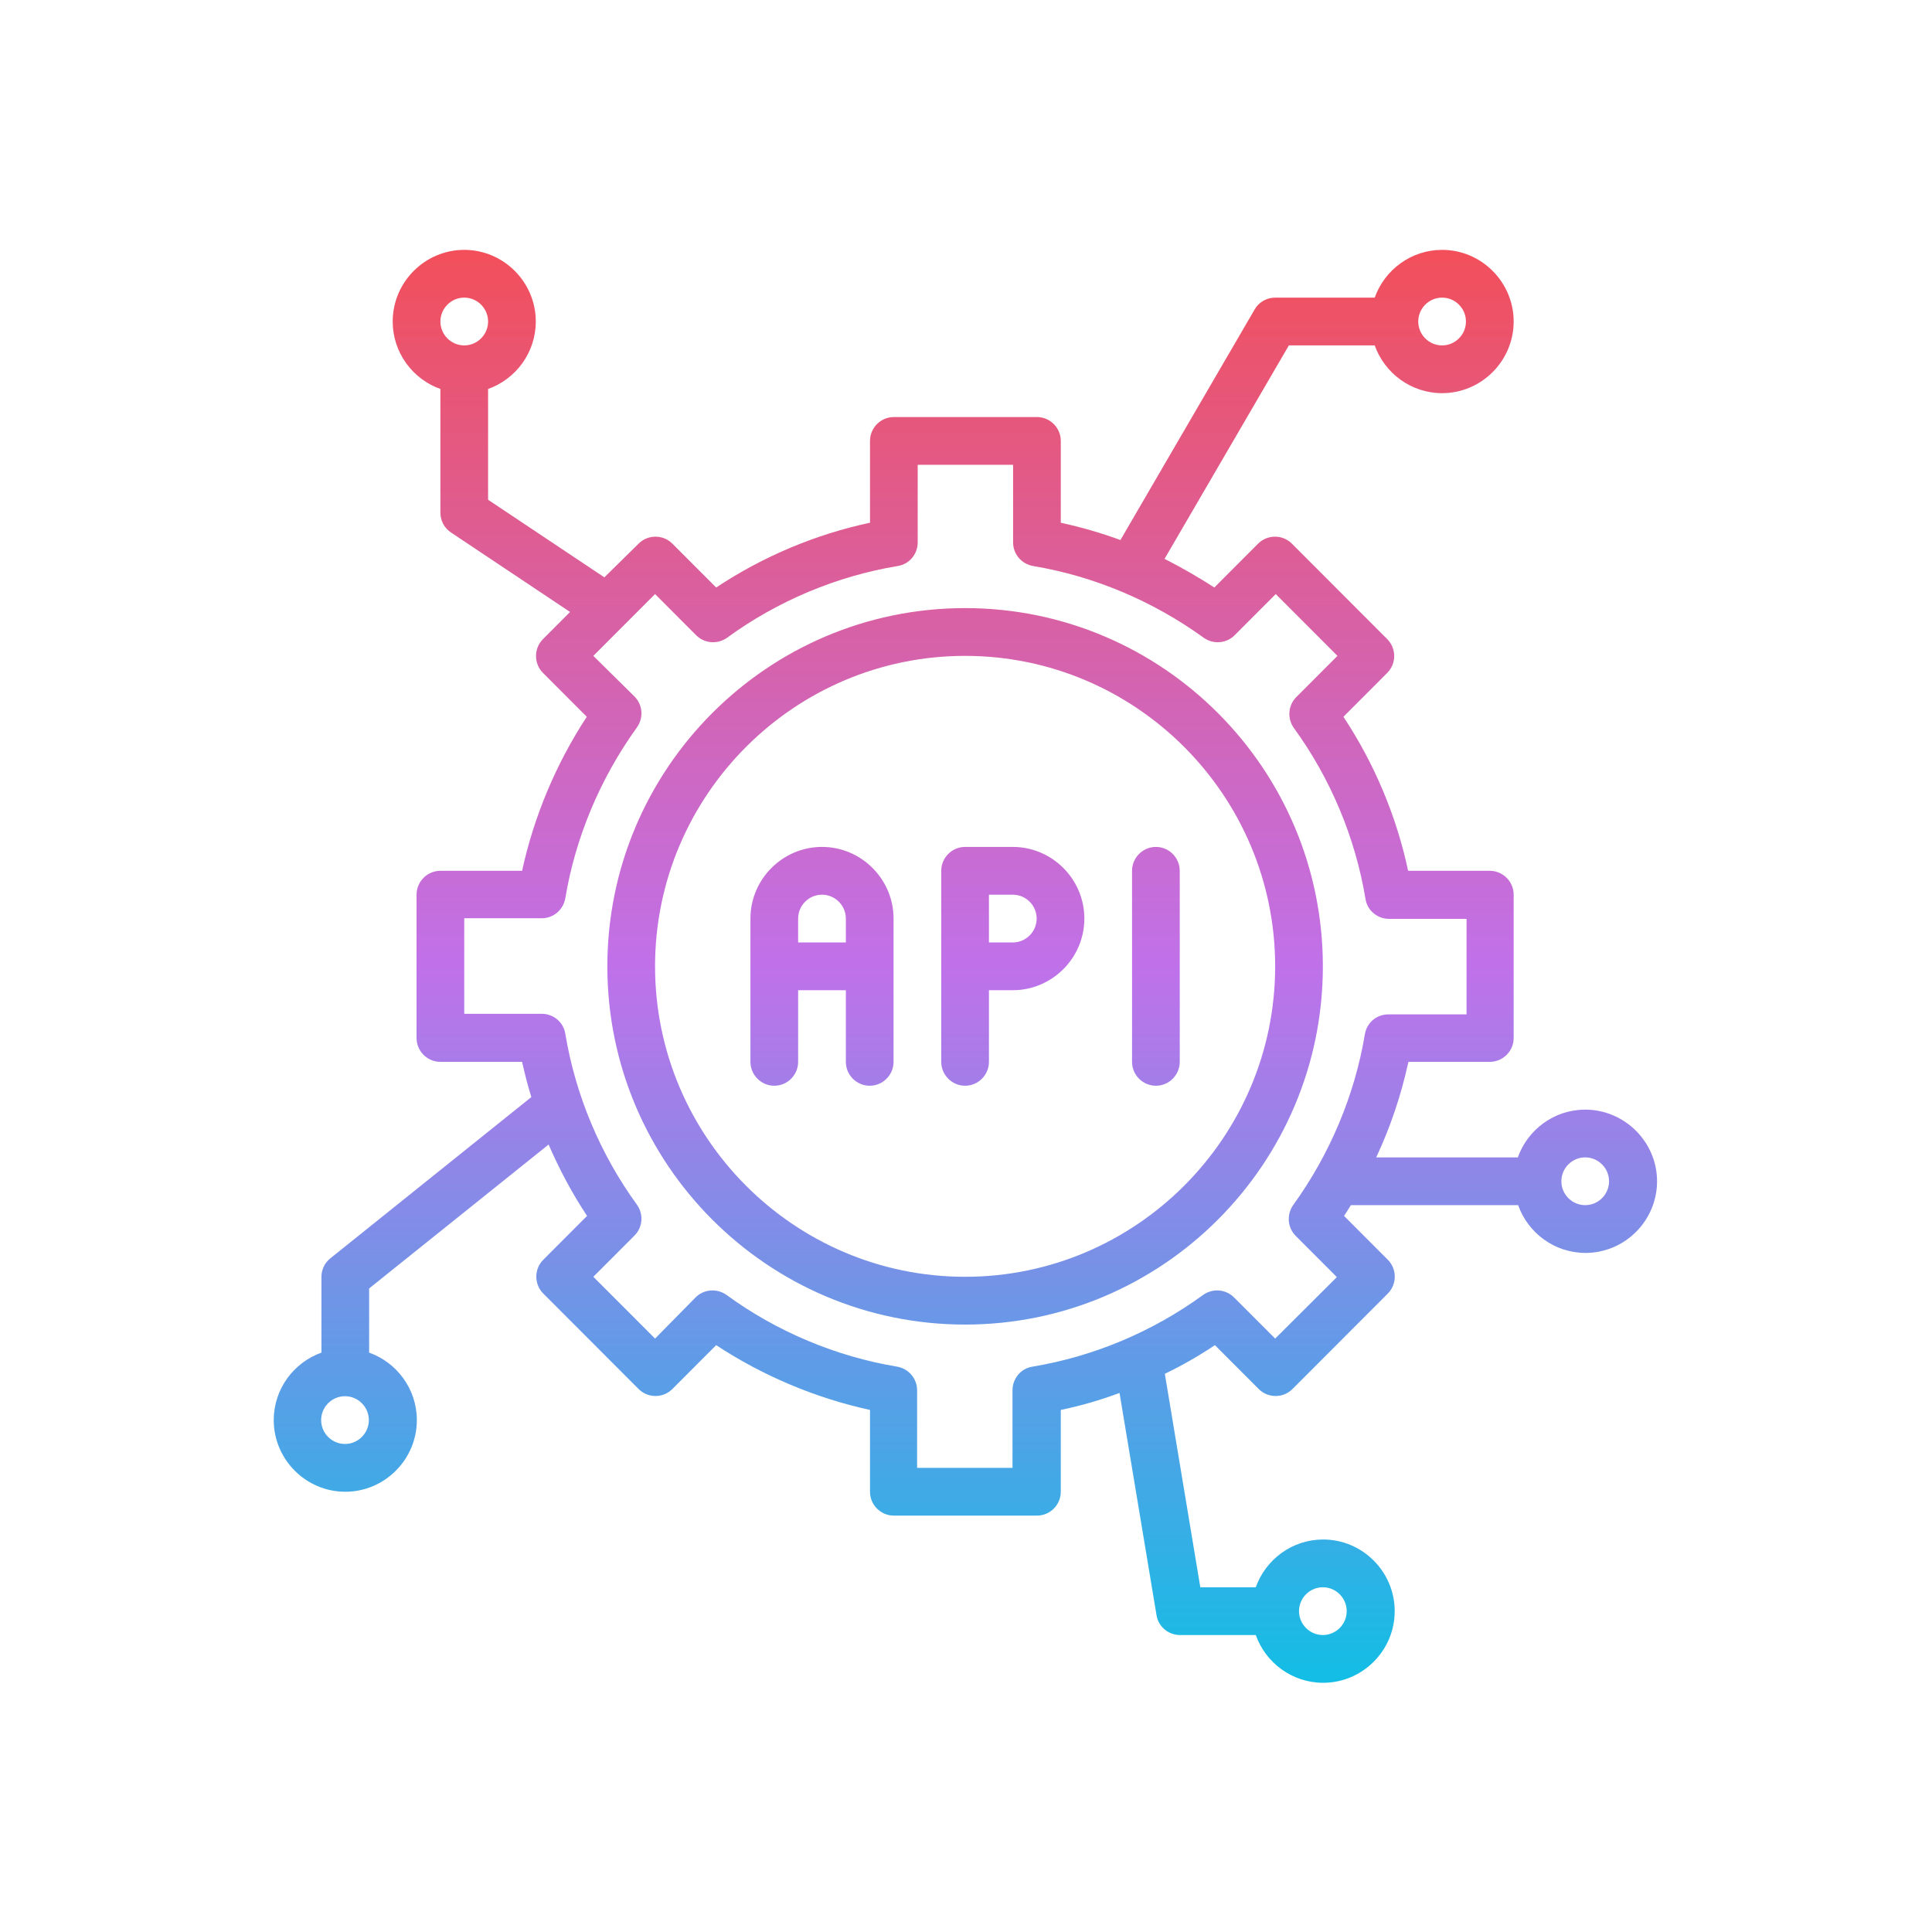 <svg xmlns="http://www.w3.org/2000/svg" xmlns:xlink="http://www.w3.org/1999/xlink" width="500" zoomAndPan="magnify" viewBox="0 0 375 375" height="500" preserveAspectRatio="xMidYMid meet" version="1.0"><defs><clipPath id="id1"><path d="M 53.133 48.441 L 321.633 48.441 L 321.633 326.691 L 53.133 326.691 Z M 53.133 48.441 " clip-rule="nonzero"/></clipPath><clipPath id="id2"><path d="M 159.551 164.387 C 151.91 164.387 145.66 170.645 145.66 178.293 L 145.66 206.105 C 145.66 208.656 147.746 210.742 150.289 210.742 C 152.836 210.742 154.918 208.656 154.918 206.105 L 154.918 192.199 L 164.18 192.199 L 164.18 206.105 C 164.18 208.656 166.262 210.742 168.809 210.742 C 171.355 210.742 173.438 208.656 173.438 206.105 L 173.438 178.293 C 173.438 170.645 167.188 164.387 159.551 164.387 Z M 164.18 182.93 L 154.918 182.93 L 154.918 178.293 C 154.918 175.746 157.004 173.66 159.551 173.66 C 162.094 173.66 164.18 175.746 164.18 178.293 Z M 196.582 164.387 L 187.324 164.387 C 184.777 164.387 182.695 166.473 182.695 169.023 L 182.695 206.105 C 182.695 208.656 184.777 210.742 187.324 210.742 C 189.871 210.742 191.953 208.656 191.953 206.105 L 191.953 192.199 L 196.582 192.199 C 204.223 192.199 210.473 185.941 210.473 178.293 C 210.473 170.645 204.223 164.387 196.582 164.387 Z M 196.582 182.93 L 191.953 182.93 L 191.953 173.66 L 196.582 173.66 C 199.129 173.66 201.215 175.746 201.215 178.293 C 201.215 180.844 199.129 182.93 196.582 182.93 Z M 307.688 215.379 C 301.668 215.379 296.52 219.262 294.609 224.648 L 267.121 224.648 C 269.898 218.738 271.984 212.48 273.371 206.105 L 289.168 206.105 C 291.715 206.105 293.801 204.02 293.801 201.473 L 293.801 173.66 C 293.801 171.109 291.715 169.023 289.168 169.023 L 273.316 169.023 C 271.059 158.418 266.777 148.223 260.758 139.125 L 269.266 130.605 C 271.059 128.809 271.059 125.855 269.266 124.059 L 250.746 105.516 C 248.953 103.719 246 103.719 244.207 105.516 L 235.703 114.035 C 232.578 112.008 229.336 110.152 226.039 108.473 L 250.168 67.043 L 266.832 67.043 C 268.742 72.43 273.895 76.312 279.91 76.312 C 287.551 76.312 293.801 70.055 293.801 62.406 C 293.801 54.758 287.551 48.5 279.91 48.5 C 273.895 48.5 268.742 52.383 266.832 57.77 L 247.508 57.77 C 245.887 57.77 244.324 58.641 243.512 60.09 L 217.473 104.82 C 213.711 103.43 209.836 102.328 205.898 101.461 L 205.898 85.582 C 205.898 83.035 203.816 80.949 201.27 80.949 L 173.496 80.949 C 170.949 80.949 168.867 83.035 168.867 85.582 L 168.867 101.461 C 158.277 103.719 148.09 108.008 139.008 114.035 L 130.5 105.516 C 128.707 103.719 125.754 103.719 123.961 105.516 L 117.309 112.062 L 94.738 97 L 94.738 75.5 C 100.121 73.59 103.996 68.434 103.996 62.406 C 103.996 54.758 97.746 48.5 90.109 48.5 C 82.473 48.5 76.223 54.758 76.223 62.406 C 76.223 68.434 80.098 73.59 85.48 75.5 L 85.48 99.492 C 85.48 101.055 86.234 102.504 87.562 103.371 L 110.652 118.785 L 105.387 124.059 C 103.594 125.855 103.594 128.809 105.387 130.605 L 113.895 139.125 C 107.934 148.223 103.648 158.418 101.336 169.023 L 85.48 169.023 C 82.934 169.023 80.852 171.109 80.852 173.66 L 80.852 201.473 C 80.852 204.02 82.934 206.105 85.48 206.105 L 101.336 206.105 C 101.855 208.426 102.434 210.684 103.129 212.945 L 64.129 244.234 C 63.027 245.102 62.391 246.434 62.391 247.824 L 62.391 262.543 C 57.012 264.457 53.133 269.613 53.133 275.641 C 53.133 283.289 59.383 289.547 67.02 289.547 C 74.66 289.547 80.91 283.289 80.91 275.641 C 80.91 269.613 77.031 264.457 71.648 262.543 L 71.648 250.086 L 106.484 222.156 C 108.57 226.965 111.059 231.66 113.949 236.004 L 105.445 244.523 C 103.648 246.32 103.648 249.273 105.445 251.07 L 123.961 269.613 C 125.754 271.41 128.707 271.41 130.5 269.613 L 139.008 261.094 C 148.09 267.062 158.277 271.352 168.867 273.668 L 168.867 289.547 C 168.867 292.094 170.949 294.18 173.496 294.18 L 201.27 294.18 C 203.816 294.18 205.898 292.094 205.898 289.547 L 205.898 273.668 C 209.777 272.859 213.598 271.758 217.301 270.367 L 224.477 313.477 C 224.824 315.734 226.789 317.359 229.047 317.359 L 243.746 317.359 C 245.656 322.746 250.805 326.629 256.824 326.629 C 264.461 326.629 270.711 320.371 270.711 312.723 C 270.711 305.074 264.461 298.816 256.824 298.816 C 250.805 298.816 245.656 302.699 243.746 308.086 L 232.98 308.086 L 226.094 266.656 C 229.453 265.035 232.691 263.18 235.816 261.094 L 244.324 269.613 C 246.117 271.41 249.07 271.41 250.863 269.613 L 269.379 251.07 C 271.172 249.273 271.172 246.32 269.379 244.523 L 260.875 236.004 C 261.336 235.309 261.801 234.613 262.203 233.918 L 294.668 233.918 C 296.578 239.309 301.727 243.191 307.746 243.191 C 315.383 243.191 321.633 236.934 321.633 229.285 C 321.633 221.637 315.324 215.379 307.688 215.379 Z M 279.91 57.77 C 282.457 57.77 284.539 59.855 284.539 62.406 C 284.539 64.957 282.457 67.043 279.91 67.043 C 277.363 67.043 275.281 64.957 275.281 62.406 C 275.281 59.855 277.363 57.77 279.91 57.77 Z M 90.109 67.043 C 87.562 67.043 85.48 64.957 85.48 62.406 C 85.48 59.855 87.562 57.77 90.109 57.77 C 92.656 57.77 94.738 59.855 94.738 62.406 C 94.738 64.957 92.656 67.043 90.109 67.043 Z M 66.965 280.273 C 64.418 280.273 62.332 278.188 62.332 275.641 C 62.332 273.09 64.418 271.004 66.965 271.004 C 69.508 271.004 71.594 273.09 71.594 275.641 C 71.594 278.188 69.508 280.273 66.965 280.273 Z M 256.766 308.086 C 259.312 308.086 261.395 310.172 261.395 312.723 C 261.395 315.273 259.312 317.359 256.766 317.359 C 254.219 317.359 252.137 315.273 252.137 312.723 C 252.137 310.172 254.219 308.086 256.766 308.086 Z M 264.926 200.719 C 262.957 212.598 258.094 224.07 251.035 233.863 C 249.703 235.715 249.879 238.266 251.5 239.887 L 259.484 247.883 L 247.508 259.82 L 239.52 251.824 C 237.898 250.203 235.355 250.027 233.504 251.359 C 223.723 258.488 212.266 263.297 200.402 265.266 C 198.145 265.613 196.527 267.586 196.527 269.844 L 196.527 284.91 L 178.008 284.91 L 178.008 269.844 C 178.008 267.586 176.387 265.672 174.133 265.266 C 162.27 263.297 150.812 258.488 141.031 251.359 C 139.18 250.027 136.633 250.203 135.016 251.824 L 127.145 259.82 L 115.164 247.824 L 123.152 239.828 C 124.773 238.207 124.945 235.656 123.613 233.805 C 116.496 224.012 111.695 212.539 109.727 200.66 C 109.379 198.398 107.41 196.777 105.156 196.777 L 90.109 196.777 L 90.109 178.234 L 105.156 178.234 C 107.41 178.234 109.32 176.613 109.727 174.355 C 111.695 162.477 116.555 151.004 123.613 141.211 C 124.945 139.355 124.773 136.805 123.152 135.184 L 115.164 127.305 L 127.145 115.309 L 135.129 123.305 C 136.75 124.926 139.297 125.102 141.148 123.77 C 150.926 116.641 162.383 111.832 174.246 109.863 C 176.504 109.516 178.125 107.543 178.125 105.285 L 178.125 90.219 L 196.641 90.219 L 196.641 105.285 C 196.641 107.543 198.262 109.457 200.52 109.863 C 212.383 111.832 223.84 116.699 233.617 123.77 C 235.469 125.102 238.016 124.926 239.637 123.305 L 247.621 115.309 L 259.602 127.305 L 251.613 135.301 C 249.996 136.922 249.82 139.473 251.152 141.324 C 258.27 151.117 263.07 162.59 265.039 174.469 C 265.387 176.73 267.355 178.352 269.609 178.352 L 284.656 178.352 L 284.656 196.895 L 269.609 196.895 C 267.238 196.836 265.328 198.457 264.926 200.719 Z M 307.688 233.918 C 305.141 233.918 303.059 231.832 303.059 229.285 C 303.059 226.734 305.141 224.648 307.688 224.648 C 310.234 224.648 312.316 226.734 312.316 229.285 C 312.316 231.832 310.234 233.918 307.688 233.918 Z M 187.324 118.031 C 149.016 118.031 117.887 149.207 117.887 187.566 C 117.887 225.922 149.016 257.098 187.324 257.098 C 225.633 257.098 256.766 225.922 256.766 187.566 C 256.766 149.207 225.633 118.031 187.324 118.031 Z M 187.324 247.824 C 154.168 247.824 127.145 220.766 127.145 187.566 C 127.145 154.363 154.168 127.305 187.324 127.305 C 220.484 127.305 247.508 154.363 247.508 187.566 C 247.508 220.766 220.484 247.824 187.324 247.824 Z M 228.988 169.023 L 228.988 206.105 C 228.988 208.656 226.906 210.742 224.359 210.742 C 221.812 210.742 219.73 208.656 219.73 206.105 L 219.73 169.023 C 219.73 166.473 221.812 164.387 224.359 164.387 C 226.906 164.387 228.988 166.473 228.988 169.023 Z M 228.988 169.023 " clip-rule="nonzero"/></clipPath><linearGradient x1="256" gradientTransform="matrix(0.579, 0, 0, 0.579, 39.187, 39.229)" y1="496" x2="256" gradientUnits="userSpaceOnUse" y2="16" id="id3"><stop stop-opacity="1" stop-color="rgb(7.1%, 74.5%, 89.799%)" offset="0"/><stop stop-opacity="1" stop-color="rgb(7.632%, 74.263%, 89.812%)" offset="0.004"/><stop stop-opacity="1" stop-color="rgb(8.165%, 74.028%, 89.824%)" offset="0.008"/><stop stop-opacity="1" stop-color="rgb(8.698%, 73.792%, 89.836%)" offset="0.012"/><stop stop-opacity="1" stop-color="rgb(9.23%, 73.555%, 89.85%)" offset="0.016"/><stop stop-opacity="1" stop-color="rgb(9.763%, 73.318%, 89.862%)" offset="0.02"/><stop stop-opacity="1" stop-color="rgb(10.297%, 73.083%, 89.874%)" offset="0.023"/><stop stop-opacity="1" stop-color="rgb(10.829%, 72.847%, 89.886%)" offset="0.027"/><stop stop-opacity="1" stop-color="rgb(11.362%, 72.612%, 89.899%)" offset="0.031"/><stop stop-opacity="1" stop-color="rgb(11.894%, 72.375%, 89.911%)" offset="0.035"/><stop stop-opacity="1" stop-color="rgb(12.427%, 72.141%, 89.925%)" offset="0.039"/><stop stop-opacity="1" stop-color="rgb(12.959%, 71.904%, 89.937%)" offset="0.043"/><stop stop-opacity="1" stop-color="rgb(13.493%, 71.667%, 89.949%)" offset="0.047"/><stop stop-opacity="1" stop-color="rgb(14.026%, 71.431%, 89.961%)" offset="0.051"/><stop stop-opacity="1" stop-color="rgb(14.558%, 71.196%, 89.975%)" offset="0.055"/><stop stop-opacity="1" stop-color="rgb(15.091%, 70.959%, 89.987%)" offset="0.059"/><stop stop-opacity="1" stop-color="rgb(15.623%, 70.724%, 89.999%)" offset="0.062"/><stop stop-opacity="1" stop-color="rgb(16.156%, 70.488%, 90.012%)" offset="0.066"/><stop stop-opacity="1" stop-color="rgb(16.69%, 70.253%, 90.024%)" offset="0.07"/><stop stop-opacity="1" stop-color="rgb(17.223%, 70.016%, 90.036%)" offset="0.074"/><stop stop-opacity="1" stop-color="rgb(17.755%, 69.78%, 90.05%)" offset="0.078"/><stop stop-opacity="1" stop-color="rgb(18.288%, 69.543%, 90.062%)" offset="0.082"/><stop stop-opacity="1" stop-color="rgb(18.822%, 69.308%, 90.074%)" offset="0.086"/><stop stop-opacity="1" stop-color="rgb(19.354%, 69.072%, 90.086%)" offset="0.09"/><stop stop-opacity="1" stop-color="rgb(19.887%, 68.837%, 90.099%)" offset="0.094"/><stop stop-opacity="1" stop-color="rgb(20.419%, 68.6%, 90.111%)" offset="0.098"/><stop stop-opacity="1" stop-color="rgb(20.952%, 68.365%, 90.125%)" offset="0.102"/><stop stop-opacity="1" stop-color="rgb(21.484%, 68.129%, 90.137%)" offset="0.105"/><stop stop-opacity="1" stop-color="rgb(22.018%, 67.892%, 90.149%)" offset="0.109"/><stop stop-opacity="1" stop-color="rgb(22.551%, 67.656%, 90.161%)" offset="0.113"/><stop stop-opacity="1" stop-color="rgb(23.083%, 67.421%, 90.175%)" offset="0.117"/><stop stop-opacity="1" stop-color="rgb(23.616%, 67.184%, 90.187%)" offset="0.121"/><stop stop-opacity="1" stop-color="rgb(24.149%, 66.949%, 90.199%)" offset="0.125"/><stop stop-opacity="1" stop-color="rgb(24.681%, 66.713%, 90.211%)" offset="0.129"/><stop stop-opacity="1" stop-color="rgb(25.215%, 66.478%, 90.224%)" offset="0.133"/><stop stop-opacity="1" stop-color="rgb(25.748%, 66.241%, 90.236%)" offset="0.137"/><stop stop-opacity="1" stop-color="rgb(26.28%, 66.005%, 90.25%)" offset="0.141"/><stop stop-opacity="1" stop-color="rgb(26.813%, 65.768%, 90.262%)" offset="0.145"/><stop stop-opacity="1" stop-color="rgb(27.347%, 65.533%, 90.274%)" offset="0.148"/><stop stop-opacity="1" stop-color="rgb(27.879%, 65.297%, 90.286%)" offset="0.152"/><stop stop-opacity="1" stop-color="rgb(28.412%, 65.062%, 90.3%)" offset="0.156"/><stop stop-opacity="1" stop-color="rgb(28.944%, 64.825%, 90.312%)" offset="0.16"/><stop stop-opacity="1" stop-color="rgb(29.477%, 64.59%, 90.324%)" offset="0.164"/><stop stop-opacity="1" stop-color="rgb(30.009%, 64.354%, 90.337%)" offset="0.168"/><stop stop-opacity="1" stop-color="rgb(30.544%, 64.117%, 90.349%)" offset="0.172"/><stop stop-opacity="1" stop-color="rgb(31.076%, 63.881%, 90.361%)" offset="0.176"/><stop stop-opacity="1" stop-color="rgb(31.609%, 63.646%, 90.375%)" offset="0.18"/><stop stop-opacity="1" stop-color="rgb(32.141%, 63.409%, 90.387%)" offset="0.184"/><stop stop-opacity="1" stop-color="rgb(32.674%, 63.174%, 90.399%)" offset="0.188"/><stop stop-opacity="1" stop-color="rgb(33.206%, 62.938%, 90.411%)" offset="0.191"/><stop stop-opacity="1" stop-color="rgb(33.74%, 62.703%, 90.424%)" offset="0.195"/><stop stop-opacity="1" stop-color="rgb(34.273%, 62.466%, 90.436%)" offset="0.199"/><stop stop-opacity="1" stop-color="rgb(34.805%, 62.23%, 90.45%)" offset="0.203"/><stop stop-opacity="1" stop-color="rgb(35.338%, 61.993%, 90.462%)" offset="0.207"/><stop stop-opacity="1" stop-color="rgb(35.87%, 61.758%, 90.474%)" offset="0.211"/><stop stop-opacity="1" stop-color="rgb(36.403%, 61.522%, 90.486%)" offset="0.215"/><stop stop-opacity="1" stop-color="rgb(36.937%, 61.287%, 90.5%)" offset="0.219"/><stop stop-opacity="1" stop-color="rgb(37.469%, 61.05%, 90.512%)" offset="0.223"/><stop stop-opacity="1" stop-color="rgb(38.002%, 60.815%, 90.524%)" offset="0.227"/><stop stop-opacity="1" stop-color="rgb(38.535%, 60.579%, 90.536%)" offset="0.23"/><stop stop-opacity="1" stop-color="rgb(39.069%, 60.342%, 90.549%)" offset="0.234"/><stop stop-opacity="1" stop-color="rgb(39.601%, 60.106%, 90.561%)" offset="0.238"/><stop stop-opacity="1" stop-color="rgb(40.134%, 59.871%, 90.575%)" offset="0.242"/><stop stop-opacity="1" stop-color="rgb(40.666%, 59.634%, 90.587%)" offset="0.246"/><stop stop-opacity="1" stop-color="rgb(41.199%, 59.399%, 90.599%)" offset="0.25"/><stop stop-opacity="1" stop-color="rgb(41.731%, 59.163%, 90.611%)" offset="0.254"/><stop stop-opacity="1" stop-color="rgb(42.265%, 58.928%, 90.623%)" offset="0.258"/><stop stop-opacity="1" stop-color="rgb(42.798%, 58.691%, 90.636%)" offset="0.262"/><stop stop-opacity="1" stop-color="rgb(43.33%, 58.455%, 90.649%)" offset="0.266"/><stop stop-opacity="1" stop-color="rgb(43.863%, 58.218%, 90.662%)" offset="0.27"/><stop stop-opacity="1" stop-color="rgb(44.395%, 57.983%, 90.674%)" offset="0.273"/><stop stop-opacity="1" stop-color="rgb(44.928%, 57.747%, 90.686%)" offset="0.277"/><stop stop-opacity="1" stop-color="rgb(45.462%, 57.512%, 90.7%)" offset="0.281"/><stop stop-opacity="1" stop-color="rgb(45.995%, 57.275%, 90.712%)" offset="0.285"/><stop stop-opacity="1" stop-color="rgb(46.527%, 57.04%, 90.724%)" offset="0.289"/><stop stop-opacity="1" stop-color="rgb(47.06%, 56.804%, 90.736%)" offset="0.293"/><stop stop-opacity="1" stop-color="rgb(47.594%, 56.567%, 90.749%)" offset="0.297"/><stop stop-opacity="1" stop-color="rgb(48.126%, 56.331%, 90.761%)" offset="0.301"/><stop stop-opacity="1" stop-color="rgb(48.659%, 56.096%, 90.775%)" offset="0.305"/><stop stop-opacity="1" stop-color="rgb(49.191%, 55.859%, 90.787%)" offset="0.309"/><stop stop-opacity="1" stop-color="rgb(49.724%, 55.624%, 90.799%)" offset="0.312"/><stop stop-opacity="1" stop-color="rgb(50.256%, 55.388%, 90.811%)" offset="0.316"/><stop stop-opacity="1" stop-color="rgb(50.79%, 55.153%, 90.825%)" offset="0.32"/><stop stop-opacity="1" stop-color="rgb(51.323%, 54.916%, 90.837%)" offset="0.324"/><stop stop-opacity="1" stop-color="rgb(51.855%, 54.68%, 90.849%)" offset="0.328"/><stop stop-opacity="1" stop-color="rgb(52.388%, 54.443%, 90.862%)" offset="0.332"/><stop stop-opacity="1" stop-color="rgb(52.921%, 54.208%, 90.874%)" offset="0.336"/><stop stop-opacity="1" stop-color="rgb(53.453%, 53.972%, 90.886%)" offset="0.34"/><stop stop-opacity="1" stop-color="rgb(53.987%, 53.737%, 90.9%)" offset="0.344"/><stop stop-opacity="1" stop-color="rgb(54.52%, 53.5%, 90.912%)" offset="0.348"/><stop stop-opacity="1" stop-color="rgb(55.052%, 53.265%, 90.924%)" offset="0.352"/><stop stop-opacity="1" stop-color="rgb(55.585%, 53.029%, 90.936%)" offset="0.355"/><stop stop-opacity="1" stop-color="rgb(56.117%, 52.792%, 90.948%)" offset="0.359"/><stop stop-opacity="1" stop-color="rgb(56.65%, 52.556%, 90.961%)" offset="0.363"/><stop stop-opacity="1" stop-color="rgb(57.184%, 52.321%, 90.974%)" offset="0.367"/><stop stop-opacity="1" stop-color="rgb(57.716%, 52.084%, 90.987%)" offset="0.371"/><stop stop-opacity="1" stop-color="rgb(58.249%, 51.849%, 90.999%)" offset="0.375"/><stop stop-opacity="1" stop-color="rgb(58.781%, 51.613%, 91.011%)" offset="0.379"/><stop stop-opacity="1" stop-color="rgb(59.315%, 51.378%, 91.025%)" offset="0.383"/><stop stop-opacity="1" stop-color="rgb(59.848%, 51.141%, 91.037%)" offset="0.387"/><stop stop-opacity="1" stop-color="rgb(60.381%, 50.905%, 91.049%)" offset="0.391"/><stop stop-opacity="1" stop-color="rgb(60.913%, 50.668%, 91.061%)" offset="0.395"/><stop stop-opacity="1" stop-color="rgb(61.446%, 50.433%, 91.074%)" offset="0.398"/><stop stop-opacity="1" stop-color="rgb(61.978%, 50.197%, 91.086%)" offset="0.402"/><stop stop-opacity="1" stop-color="rgb(62.512%, 49.962%, 91.1%)" offset="0.406"/><stop stop-opacity="1" stop-color="rgb(63.045%, 49.725%, 91.112%)" offset="0.41"/><stop stop-opacity="1" stop-color="rgb(63.577%, 49.49%, 91.124%)" offset="0.414"/><stop stop-opacity="1" stop-color="rgb(64.11%, 49.254%, 91.136%)" offset="0.418"/><stop stop-opacity="1" stop-color="rgb(64.642%, 49.017%, 91.15%)" offset="0.422"/><stop stop-opacity="1" stop-color="rgb(65.175%, 48.781%, 91.162%)" offset="0.426"/><stop stop-opacity="1" stop-color="rgb(65.709%, 48.546%, 91.174%)" offset="0.43"/><stop stop-opacity="1" stop-color="rgb(66.241%, 48.309%, 91.187%)" offset="0.434"/><stop stop-opacity="1" stop-color="rgb(66.774%, 48.074%, 91.199%)" offset="0.438"/><stop stop-opacity="1" stop-color="rgb(67.307%, 47.838%, 91.211%)" offset="0.441"/><stop stop-opacity="1" stop-color="rgb(67.841%, 47.603%, 91.225%)" offset="0.445"/><stop stop-opacity="1" stop-color="rgb(68.373%, 47.366%, 91.237%)" offset="0.449"/><stop stop-opacity="1" stop-color="rgb(68.906%, 47.13%, 91.249%)" offset="0.453"/><stop stop-opacity="1" stop-color="rgb(69.438%, 46.893%, 91.261%)" offset="0.457"/><stop stop-opacity="1" stop-color="rgb(69.971%, 46.658%, 91.273%)" offset="0.461"/><stop stop-opacity="1" stop-color="rgb(70.503%, 46.422%, 91.286%)" offset="0.465"/><stop stop-opacity="1" stop-color="rgb(71.037%, 46.187%, 91.299%)" offset="0.469"/><stop stop-opacity="1" stop-color="rgb(71.57%, 45.95%, 91.312%)" offset="0.473"/><stop stop-opacity="1" stop-color="rgb(72.102%, 45.715%, 91.324%)" offset="0.477"/><stop stop-opacity="1" stop-color="rgb(72.635%, 45.479%, 91.336%)" offset="0.48"/><stop stop-opacity="1" stop-color="rgb(73.167%, 45.242%, 91.35%)" offset="0.484"/><stop stop-opacity="1" stop-color="rgb(73.7%, 45.006%, 91.362%)" offset="0.488"/><stop stop-opacity="1" stop-color="rgb(74.234%, 44.771%, 91.374%)" offset="0.492"/><stop stop-opacity="1" stop-color="rgb(74.767%, 44.534%, 91.386%)" offset="0.496"/><stop stop-opacity="1" stop-color="rgb(75.299%, 44.299%, 91.399%)" offset="0.5"/><stop stop-opacity="1" stop-color="rgb(75.452%, 44.196%, 90.961%)" offset="0.504"/><stop stop-opacity="1" stop-color="rgb(75.606%, 44.092%, 90.523%)" offset="0.508"/><stop stop-opacity="1" stop-color="rgb(75.758%, 43.988%, 90.083%)" offset="0.512"/><stop stop-opacity="1" stop-color="rgb(75.912%, 43.884%, 89.645%)" offset="0.516"/><stop stop-opacity="1" stop-color="rgb(76.065%, 43.779%, 89.207%)" offset="0.52"/><stop stop-opacity="1" stop-color="rgb(76.218%, 43.675%, 88.77%)" offset="0.523"/><stop stop-opacity="1" stop-color="rgb(76.37%, 43.571%, 88.332%)" offset="0.527"/><stop stop-opacity="1" stop-color="rgb(76.524%, 43.468%, 87.894%)" offset="0.531"/><stop stop-opacity="1" stop-color="rgb(76.677%, 43.364%, 87.454%)" offset="0.535"/><stop stop-opacity="1" stop-color="rgb(76.831%, 43.26%, 87.016%)" offset="0.539"/><stop stop-opacity="1" stop-color="rgb(76.984%, 43.156%, 86.578%)" offset="0.543"/><stop stop-opacity="1" stop-color="rgb(77.136%, 43.053%, 86.14%)" offset="0.547"/><stop stop-opacity="1" stop-color="rgb(77.289%, 42.949%, 85.701%)" offset="0.551"/><stop stop-opacity="1" stop-color="rgb(77.443%, 42.845%, 85.263%)" offset="0.555"/><stop stop-opacity="1" stop-color="rgb(77.596%, 42.74%, 84.825%)" offset="0.559"/><stop stop-opacity="1" stop-color="rgb(77.75%, 42.636%, 84.387%)" offset="0.562"/><stop stop-opacity="1" stop-color="rgb(77.902%, 42.532%, 83.948%)" offset="0.566"/><stop stop-opacity="1" stop-color="rgb(78.055%, 42.429%, 83.51%)" offset="0.57"/><stop stop-opacity="1" stop-color="rgb(78.207%, 42.325%, 83.072%)" offset="0.574"/><stop stop-opacity="1" stop-color="rgb(78.362%, 42.221%, 82.634%)" offset="0.578"/><stop stop-opacity="1" stop-color="rgb(78.514%, 42.117%, 82.195%)" offset="0.582"/><stop stop-opacity="1" stop-color="rgb(78.668%, 42.014%, 81.757%)" offset="0.586"/><stop stop-opacity="1" stop-color="rgb(78.821%, 41.91%, 81.319%)" offset="0.59"/><stop stop-opacity="1" stop-color="rgb(78.975%, 41.806%, 80.881%)" offset="0.594"/><stop stop-opacity="1" stop-color="rgb(79.128%, 41.701%, 80.441%)" offset="0.598"/><stop stop-opacity="1" stop-color="rgb(79.28%, 41.597%, 80.003%)" offset="0.602"/><stop stop-opacity="1" stop-color="rgb(79.433%, 41.493%, 79.565%)" offset="0.605"/><stop stop-opacity="1" stop-color="rgb(79.587%, 41.389%, 79.128%)" offset="0.609"/><stop stop-opacity="1" stop-color="rgb(79.739%, 41.286%, 78.688%)" offset="0.613"/><stop stop-opacity="1" stop-color="rgb(79.893%, 41.182%, 78.25%)" offset="0.617"/><stop stop-opacity="1" stop-color="rgb(80.046%, 41.078%, 77.812%)" offset="0.621"/><stop stop-opacity="1" stop-color="rgb(80.199%, 40.974%, 77.374%)" offset="0.625"/><stop stop-opacity="1" stop-color="rgb(80.351%, 40.871%, 76.936%)" offset="0.629"/><stop stop-opacity="1" stop-color="rgb(80.505%, 40.767%, 76.498%)" offset="0.633"/><stop stop-opacity="1" stop-color="rgb(80.658%, 40.662%, 76.059%)" offset="0.637"/><stop stop-opacity="1" stop-color="rgb(80.812%, 40.558%, 75.621%)" offset="0.641"/><stop stop-opacity="1" stop-color="rgb(80.965%, 40.454%, 75.183%)" offset="0.645"/><stop stop-opacity="1" stop-color="rgb(81.117%, 40.35%, 74.745%)" offset="0.648"/><stop stop-opacity="1" stop-color="rgb(81.27%, 40.247%, 74.306%)" offset="0.652"/><stop stop-opacity="1" stop-color="rgb(81.424%, 40.143%, 73.868%)" offset="0.656"/><stop stop-opacity="1" stop-color="rgb(81.577%, 40.039%, 73.43%)" offset="0.66"/><stop stop-opacity="1" stop-color="rgb(81.731%, 39.935%, 72.992%)" offset="0.664"/><stop stop-opacity="1" stop-color="rgb(81.883%, 39.832%, 72.552%)" offset="0.668"/><stop stop-opacity="1" stop-color="rgb(82.037%, 39.728%, 72.115%)" offset="0.672"/><stop stop-opacity="1" stop-color="rgb(82.19%, 39.624%, 71.677%)" offset="0.676"/><stop stop-opacity="1" stop-color="rgb(82.343%, 39.52%, 71.239%)" offset="0.68"/><stop stop-opacity="1" stop-color="rgb(82.495%, 39.415%, 70.799%)" offset="0.684"/><stop stop-opacity="1" stop-color="rgb(82.649%, 39.311%, 70.361%)" offset="0.688"/><stop stop-opacity="1" stop-color="rgb(82.802%, 39.207%, 69.923%)" offset="0.691"/><stop stop-opacity="1" stop-color="rgb(82.956%, 39.104%, 69.485%)" offset="0.695"/><stop stop-opacity="1" stop-color="rgb(83.109%, 39%, 69.046%)" offset="0.699"/><stop stop-opacity="1" stop-color="rgb(83.261%, 38.896%, 68.608%)" offset="0.703"/><stop stop-opacity="1" stop-color="rgb(83.414%, 38.792%, 68.17%)" offset="0.707"/><stop stop-opacity="1" stop-color="rgb(83.568%, 38.689%, 67.732%)" offset="0.711"/><stop stop-opacity="1" stop-color="rgb(83.72%, 38.585%, 67.293%)" offset="0.715"/><stop stop-opacity="1" stop-color="rgb(83.875%, 38.481%, 66.855%)" offset="0.719"/><stop stop-opacity="1" stop-color="rgb(84.027%, 38.376%, 66.417%)" offset="0.723"/><stop stop-opacity="1" stop-color="rgb(84.181%, 38.272%, 65.979%)" offset="0.727"/><stop stop-opacity="1" stop-color="rgb(84.334%, 38.168%, 65.54%)" offset="0.73"/><stop stop-opacity="1" stop-color="rgb(84.486%, 38.065%, 65.102%)" offset="0.734"/><stop stop-opacity="1" stop-color="rgb(84.639%, 37.961%, 64.664%)" offset="0.738"/><stop stop-opacity="1" stop-color="rgb(84.793%, 37.857%, 64.226%)" offset="0.742"/><stop stop-opacity="1" stop-color="rgb(84.946%, 37.753%, 63.788%)" offset="0.746"/><stop stop-opacity="1" stop-color="rgb(85.1%, 37.65%, 63.35%)" offset="0.75"/><stop stop-opacity="1" stop-color="rgb(85.252%, 37.546%, 62.91%)" offset="0.754"/><stop stop-opacity="1" stop-color="rgb(85.405%, 37.442%, 62.473%)" offset="0.758"/><stop stop-opacity="1" stop-color="rgb(85.558%, 37.337%, 62.035%)" offset="0.762"/><stop stop-opacity="1" stop-color="rgb(85.712%, 37.233%, 61.597%)" offset="0.766"/><stop stop-opacity="1" stop-color="rgb(85.864%, 37.129%, 61.157%)" offset="0.77"/><stop stop-opacity="1" stop-color="rgb(86.018%, 37.025%, 60.719%)" offset="0.773"/><stop stop-opacity="1" stop-color="rgb(86.171%, 36.922%, 60.281%)" offset="0.777"/><stop stop-opacity="1" stop-color="rgb(86.324%, 36.818%, 59.843%)" offset="0.781"/><stop stop-opacity="1" stop-color="rgb(86.476%, 36.714%, 59.404%)" offset="0.785"/><stop stop-opacity="1" stop-color="rgb(86.63%, 36.61%, 58.966%)" offset="0.789"/><stop stop-opacity="1" stop-color="rgb(86.783%, 36.507%, 58.528%)" offset="0.793"/><stop stop-opacity="1" stop-color="rgb(86.937%, 36.403%, 58.09%)" offset="0.797"/><stop stop-opacity="1" stop-color="rgb(87.09%, 36.298%, 57.651%)" offset="0.801"/><stop stop-opacity="1" stop-color="rgb(87.244%, 36.194%, 57.213%)" offset="0.805"/><stop stop-opacity="1" stop-color="rgb(87.396%, 36.09%, 56.775%)" offset="0.809"/><stop stop-opacity="1" stop-color="rgb(87.549%, 35.986%, 56.337%)" offset="0.812"/><stop stop-opacity="1" stop-color="rgb(87.701%, 35.883%, 55.898%)" offset="0.816"/><stop stop-opacity="1" stop-color="rgb(87.856%, 35.779%, 55.46%)" offset="0.82"/><stop stop-opacity="1" stop-color="rgb(88.008%, 35.675%, 55.022%)" offset="0.824"/><stop stop-opacity="1" stop-color="rgb(88.162%, 35.571%, 54.584%)" offset="0.828"/><stop stop-opacity="1" stop-color="rgb(88.315%, 35.468%, 54.144%)" offset="0.832"/><stop stop-opacity="1" stop-color="rgb(88.467%, 35.364%, 53.706%)" offset="0.836"/><stop stop-opacity="1" stop-color="rgb(88.62%, 35.26%, 53.268%)" offset="0.84"/><stop stop-opacity="1" stop-color="rgb(88.774%, 35.156%, 52.831%)" offset="0.844"/><stop stop-opacity="1" stop-color="rgb(88.927%, 35.051%, 52.393%)" offset="0.848"/><stop stop-opacity="1" stop-color="rgb(89.081%, 34.947%, 51.955%)" offset="0.852"/><stop stop-opacity="1" stop-color="rgb(89.233%, 34.843%, 51.515%)" offset="0.855"/><stop stop-opacity="1" stop-color="rgb(89.386%, 34.74%, 51.077%)" offset="0.859"/><stop stop-opacity="1" stop-color="rgb(89.539%, 34.636%, 50.639%)" offset="0.863"/><stop stop-opacity="1" stop-color="rgb(89.693%, 34.532%, 50.201%)" offset="0.867"/><stop stop-opacity="1" stop-color="rgb(89.845%, 34.428%, 49.762%)" offset="0.871"/><stop stop-opacity="1" stop-color="rgb(89.999%, 34.325%, 49.324%)" offset="0.875"/><stop stop-opacity="1" stop-color="rgb(90.152%, 34.221%, 48.886%)" offset="0.879"/><stop stop-opacity="1" stop-color="rgb(90.306%, 34.117%, 48.448%)" offset="0.883"/><stop stop-opacity="1" stop-color="rgb(90.459%, 34.012%, 48.009%)" offset="0.887"/><stop stop-opacity="1" stop-color="rgb(90.611%, 33.908%, 47.571%)" offset="0.891"/><stop stop-opacity="1" stop-color="rgb(90.764%, 33.804%, 47.133%)" offset="0.895"/><stop stop-opacity="1" stop-color="rgb(90.918%, 33.701%, 46.695%)" offset="0.898"/><stop stop-opacity="1" stop-color="rgb(91.071%, 33.597%, 46.255%)" offset="0.902"/><stop stop-opacity="1" stop-color="rgb(91.225%, 33.493%, 45.818%)" offset="0.906"/><stop stop-opacity="1" stop-color="rgb(91.377%, 33.389%, 45.38%)" offset="0.91"/><stop stop-opacity="1" stop-color="rgb(91.53%, 33.286%, 44.942%)" offset="0.914"/><stop stop-opacity="1" stop-color="rgb(91.682%, 33.182%, 44.502%)" offset="0.918"/><stop stop-opacity="1" stop-color="rgb(91.837%, 33.078%, 44.064%)" offset="0.922"/><stop stop-opacity="1" stop-color="rgb(91.989%, 32.973%, 43.626%)" offset="0.926"/><stop stop-opacity="1" stop-color="rgb(92.143%, 32.869%, 43.188%)" offset="0.93"/><stop stop-opacity="1" stop-color="rgb(92.296%, 32.765%, 42.749%)" offset="0.934"/><stop stop-opacity="1" stop-color="rgb(92.45%, 32.661%, 42.311%)" offset="0.938"/><stop stop-opacity="1" stop-color="rgb(92.603%, 32.558%, 41.873%)" offset="0.941"/><stop stop-opacity="1" stop-color="rgb(92.755%, 32.454%, 41.435%)" offset="0.945"/><stop stop-opacity="1" stop-color="rgb(92.908%, 32.35%, 40.996%)" offset="0.949"/><stop stop-opacity="1" stop-color="rgb(93.062%, 32.246%, 40.558%)" offset="0.953"/><stop stop-opacity="1" stop-color="rgb(93.214%, 32.143%, 40.12%)" offset="0.957"/><stop stop-opacity="1" stop-color="rgb(93.369%, 32.039%, 39.682%)" offset="0.961"/><stop stop-opacity="1" stop-color="rgb(93.521%, 31.934%, 39.244%)" offset="0.965"/><stop stop-opacity="1" stop-color="rgb(93.674%, 31.83%, 38.806%)" offset="0.969"/><stop stop-opacity="1" stop-color="rgb(93.826%, 31.726%, 38.367%)" offset="0.973"/><stop stop-opacity="1" stop-color="rgb(93.98%, 31.622%, 37.929%)" offset="0.977"/><stop stop-opacity="1" stop-color="rgb(94.133%, 31.519%, 37.491%)" offset="0.98"/><stop stop-opacity="1" stop-color="rgb(94.287%, 31.415%, 37.053%)" offset="0.984"/><stop stop-opacity="1" stop-color="rgb(94.44%, 31.311%, 36.613%)" offset="0.988"/><stop stop-opacity="1" stop-color="rgb(94.592%, 31.207%, 36.176%)" offset="0.992"/><stop stop-opacity="1" stop-color="rgb(94.745%, 31.104%, 35.738%)" offset="0.996"/><stop stop-opacity="1" stop-color="rgb(94.899%, 31%, 35.3%)" offset="1"/></linearGradient></defs><g clip-path="url(#id1)"><g clip-path="url(#id2)"><path fill="url(#id3)" d="M 53.133 48.5 L 53.133 326.629 L 321.633 326.629 L 321.633 48.5 Z M 53.133 48.5 " fill-rule="nonzero"/></g></g></svg>